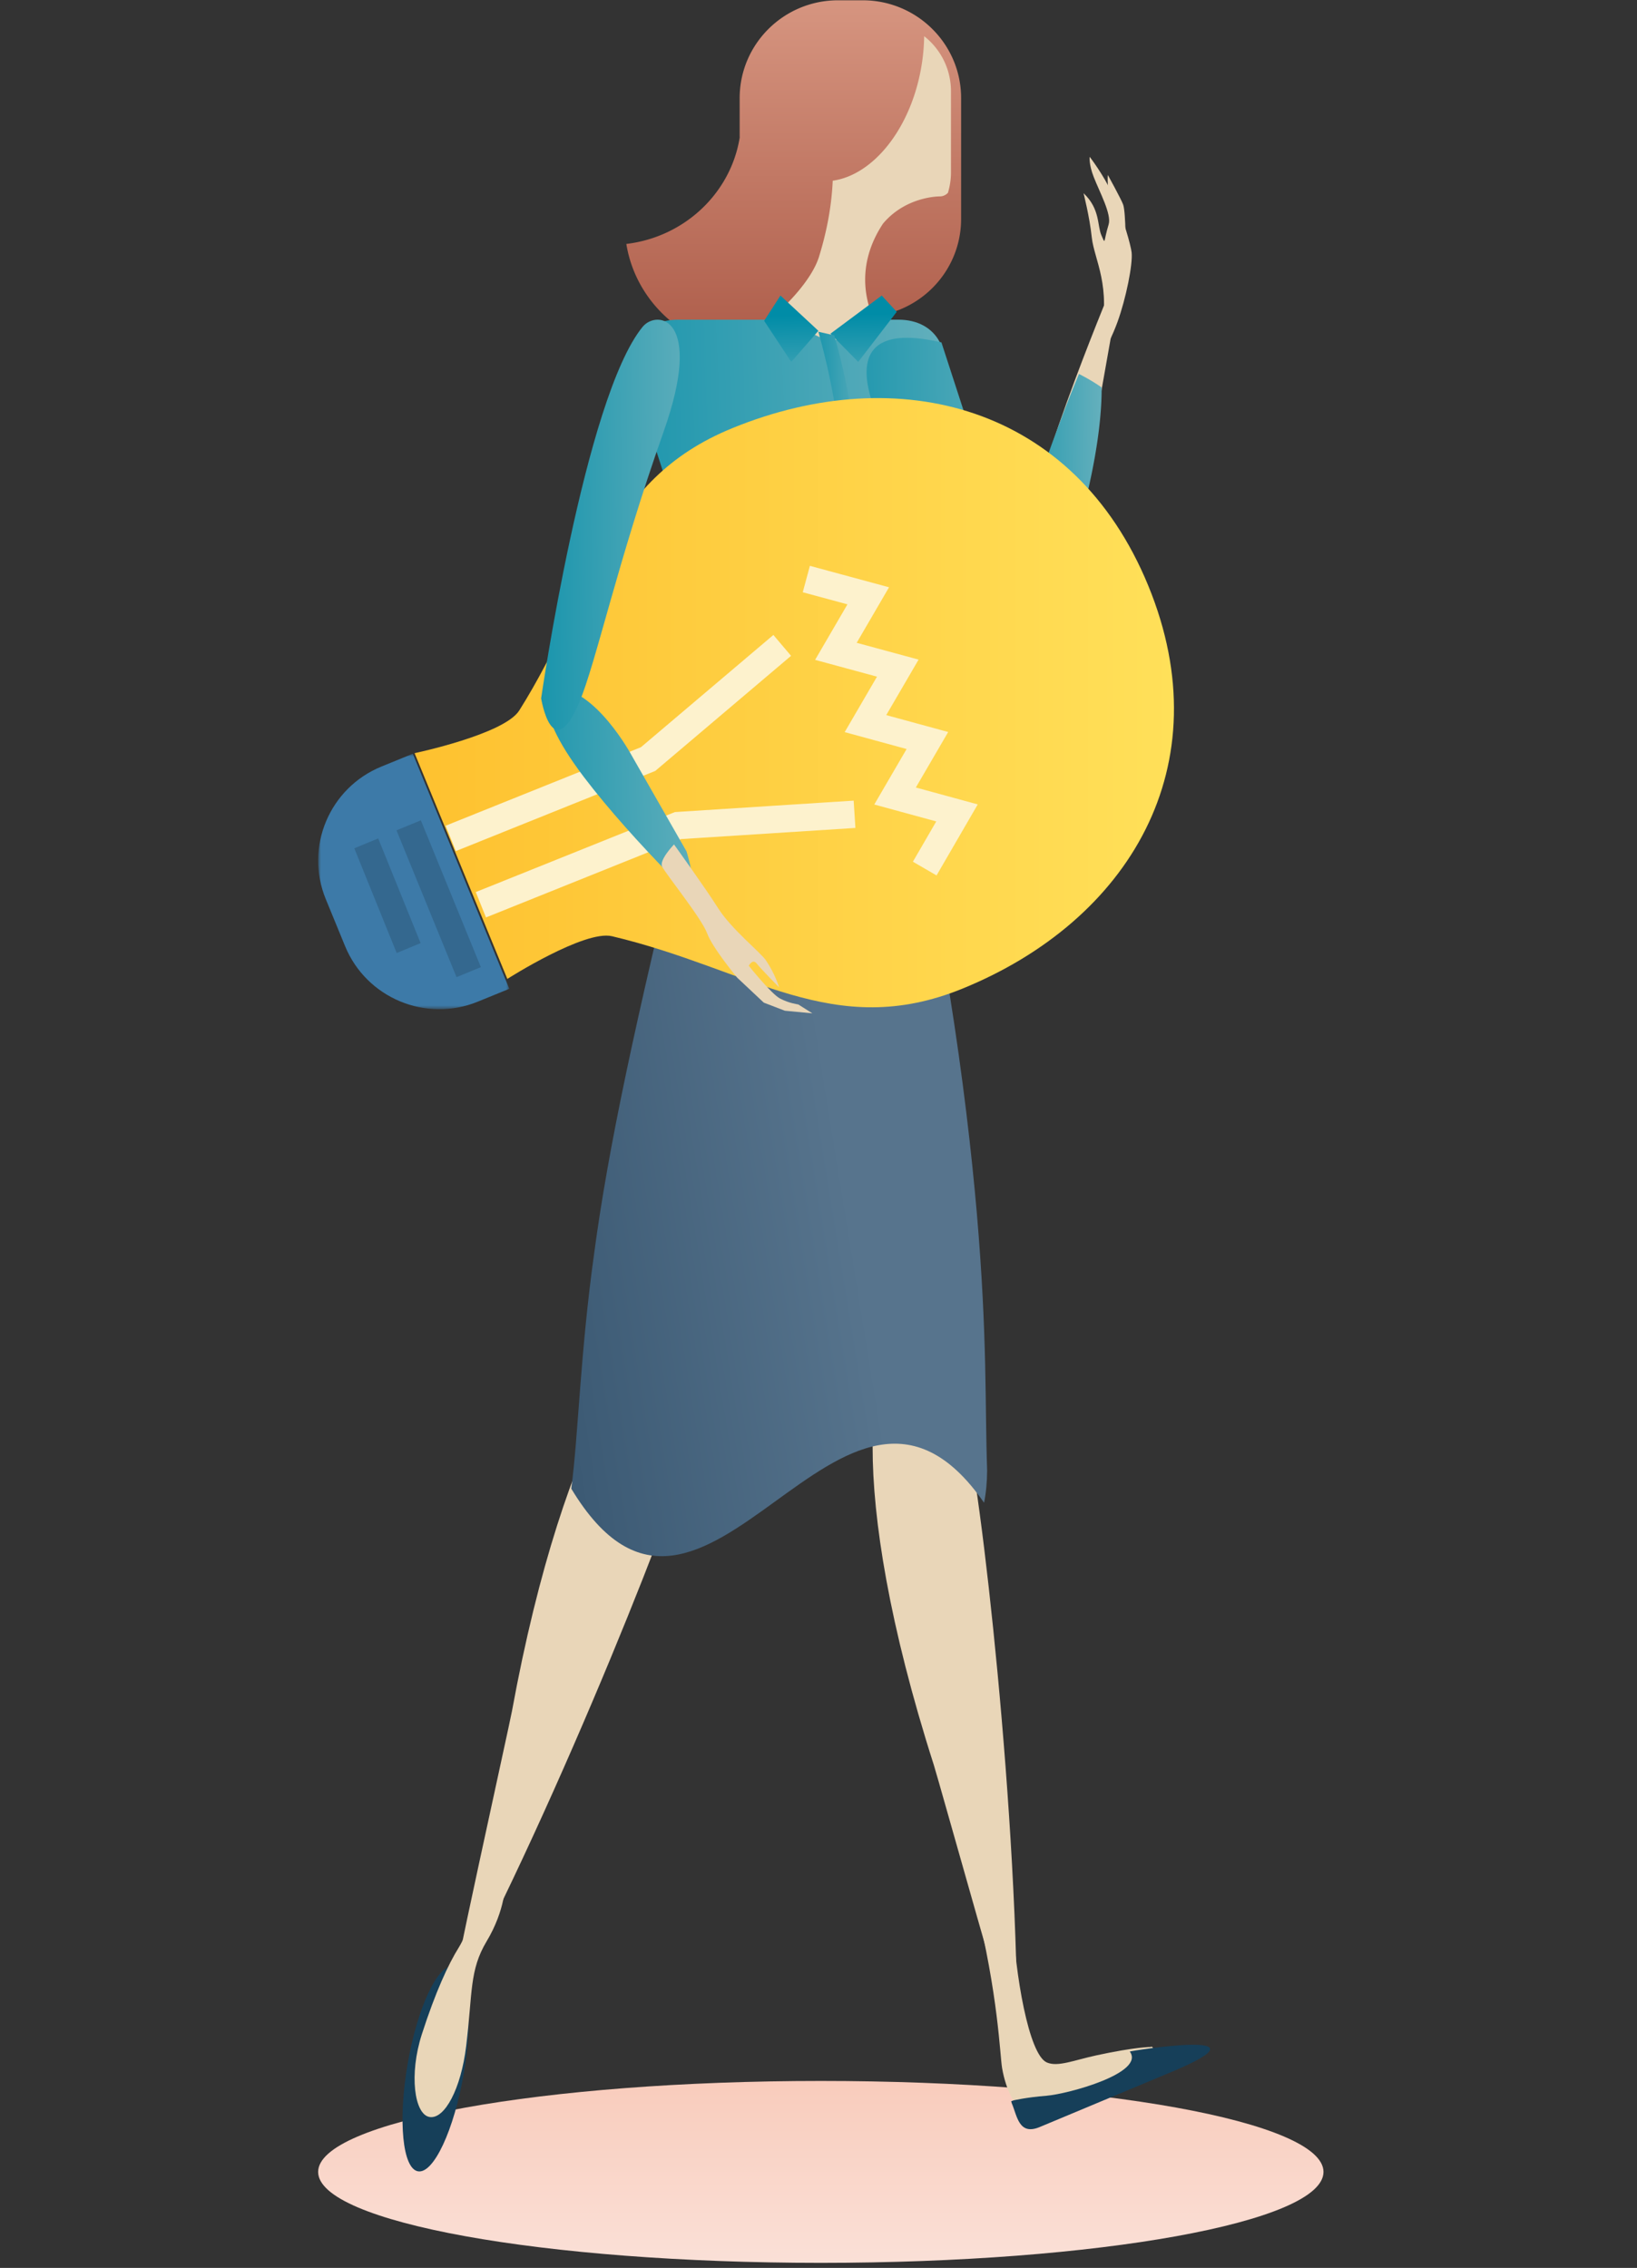 <svg xmlns="http://www.w3.org/2000/svg" xmlns:xlink="http://www.w3.org/1999/xlink" width="283" height="392" viewBox="0 0 283 392">
    <rect x="0" y="0" width="283" height="392" fill="#333333" stroke="none"/>
    <defs>
        <linearGradient id="a" x1="50%" x2="50%" y1="0%" y2="100%">
            <stop offset="0%" stop-color="#F9CCBC"/>
            <stop offset="100%" stop-color="#FAE0D7"/>
        </linearGradient>
        <linearGradient id="b" x1="50%" x2="50%" y1="0%" y2="100%">
            <stop offset="0%" stop-color="#D69580"/>
            <stop offset="100%" stop-color="#AD5C49"/>
        </linearGradient>
        <linearGradient id="c" x1="-34.913%" y1="100%" y2="94.404%">
            <stop offset="0%" stop-color="#008CA7"/>
            <stop offset="100%" stop-color="#62AFBC"/>
        </linearGradient>
        <linearGradient id="d" x1="29.745%" x2="35.341%" y1="29.745%" y2="164.659%">
            <stop offset="0%" stop-color="#008CA7"/>
            <stop offset="100%" stop-color="#62AFBC"/>
        </linearGradient>
        <linearGradient id="e" x1="50%" x2="-139.749%" y1="12.094%" y2="91.438%">
            <stop offset="0%" stop-color="#57748D"/>
            <stop offset="100%" stop-color="#082844"/>
        </linearGradient>
        <linearGradient id="f" x1="100%" x2="0%" y1="50%" y2="50%">
            <stop offset="0%" stop-color="#FFE25C"/>
            <stop offset="100%" stop-color="#FEC12F"/>
        </linearGradient>
        <path id="g" d="M0 1h33.047v44.161H0z"/>
    </defs>
    <g fill="none" fill-rule="evenodd">
        <path fill="url(#a)" d="M173.802 375.404c0 8.681-38.904 15.719-86.899 15.719C38.91 391.123 0 384.085 0 375.403c0-8.68 38.91-15.722 86.903-15.722 47.995 0 86.899 7.041 86.899 15.723" transform="translate(55)"/>
        <path fill="url(#b)" d="M39.931 52.735c-4.148 4.901-10.43 8.026-17.462 8.026-11.296 0-20.634-8.07-22.328-18.597 10.024-1.193 18.031-8.74 19.598-18.385a17.72 17.72 0 0 1-.007-.472v-6.345-.014a32.625 32.625 0 0 0-.008-.054h.009C19.77 7.585 27.372.05 36.748.05h4.253c9.396 0 17.015 7.573 17.015 16.911v20.882c0 9.34-7.62 16.912-17.015 16.912l-1.07-2.02z" transform="translate(108.138)"/>
        <path fill="#E9D6B8" d="M159.766 6.255a33.93 33.93 0 0 1-.405 4.782c-1.693 10.9-8.245 19.18-15.4 20.198-.224 4.94-1.21 9.382-2.38 13.159-1.338 4.298-6.312 8.843-6.312 8.843-1.214 7.614 24.399 18.789 23.793 17.564-.608-1.228-6.92-10.195-8.985-18.426-1.437-5.733.41-10.459 2.577-13.726 4.003-4.767 9.809-4.7 9.809-4.7.557 0 1.057-.242 1.414-.622.34-1.124.524-2.32.524-3.548V15.773c0-3.874-1.824-7.319-4.635-9.518"/>
        <path fill="url(#c)" d="M92.981 118.79c-2.875 7.032-18.384 7.032-21.266 0L55.25 68.04c-2.884-7.031.264-12.786 6.993-12.786h18.141l8.258 3.946 7.266-3.946h4.388c6.727 0 9.874 5.755 6.997 12.786L92.98 118.79z" transform="translate(55)"/>
        <path fill="url(#c)" d="M107.75 59.18l16.068 49.4s1.095 3.416-2.273 1.16c-4.73-3.167-15.361-14.68-24.806-37.598-6.926-16.814 6.745-13.902 11.01-12.962" transform="translate(55)"/>
        <path fill="#E9D6B8" d="M166.716 246.05c-.775-2.718-1.327-5.45-2.025-8.113-2.696-4.155-5.149-6.484-7.145-6.49-7.558-.048-11.578 25.29 3.891 73.624.861 2.686 14.394 51.294 14.413 49.34.33-39.303-6.335-98.54-9.134-108.36M120.69 245.848c.593-2.756 1.393-5.433 2.035-8.116-.406-4.918-1.45-8.106-3.178-9.034-6.556-3.5-21.895 17.124-31.038 67.049-.512 2.776-11.46 52.062-10.53 50.336 18.657-34.684 40.558-90.248 42.71-100.235"/>
        <path fill="url(#d)" d="M86.479 57.177l-4.69 5.376-4.687-7.098 2.818-4.37zM97.432 51.085l-8.87 6.594 4.806 4.874 6.656-8.655z" transform="translate(55)"/>
        <path fill="url(#c)" d="M87.645 119.894c.95-.26 1.903-.517 2.851-.776 4.81-20.684 4.268-41.687-1.26-61.15-.924-.208-1.838-.422-2.757-.628 5.609 19.89 6.123 41.382 1.166 62.554" transform="translate(55)"/>
        <path fill="url(#e)" d="M115.12 259.738c.342-1.66.521-3.564.533-5.585-.396-11.34.068-22.86-1.776-44.403-1.812-20.916-5.933-51.864-14.808-87.649-.858-3.652-1.907-6.792-3.108-9.356-8.06-1.118-16.26 4.354-24.617 6.714-3.06 5.684-5.734 12.487-7.6 20.704-9.077 37.055-13.623 58.479-16.025 76.453-2.431 17.421-2.726 31.397-3.959 40.688 23.064 38.307 46.833-32.993 71.36 2.434" transform="translate(55)"/>
        <path fill="#E9D6B8" d="M177.004 107.383s-3.381-1.022 1.494-19.382c4.87-18.358 16.119-44.214 16.119-44.214l-7.674 43.32s-3.65 16.45-9.94 20.276"/>
        <path fill="#E9D6B8" d="M190.154 58.358c2.06-8.797-.992-13.496-1.404-17.275-.4-3.775-1.454-7.716-1.426-7.688 2.908 2.755 2.339 5.619 3.093 7.296.758 1.681.298 1.183 1.241-1.896.537-1.754-1.543-5.55-2.565-8.17-.89-2.264-.712-3.519-.712-3.519s2.306 2.948 3.904 6.386c1.93 4.162 3.234 9.037 3.347 10.146.222 2.035-.97 7.96-2.45 12.034-1.667 4.593-4.507 9.023-3.028 2.686"/>
        <path fill="#E9D6B8" d="M194.616 43.787s.043-7.061-.45-8.424c-.344-.953-2.65-5.129-2.65-5.129s-.214 2.596.623 4.329c.838 1.732 2.477 9.224 2.477 9.224"/>
        <path fill="url(#c)" d="M135.448 66.964c.057 9.086-2.86 22.871-8.408 37.602a167.321 167.321 0 0 1-2.008 5.091c-1.048 2.536-5.43-.95-5.203-5.604.45-9.01 4-19.39 9.034-32.753a178.41 178.41 0 0 1 2.666-6.662 32.627 32.627 0 0 1 3.92 2.326" transform="translate(55)"/>
        <path fill="#E9D6B8" d="M198.942 353.81s-2.658-.015-9.393 1.445c-3.937.854-6.692 2.056-8.585 1.226-3.113-1.368-5.488-15.192-5.919-25.238-.047-1.126-6.776-3.757-6.466-2.511 4.046 16.216 4.27 26.476 4.664 28.74.656 3.83 2.392 7.293 4.237 7.416 3.645.243 20.401-7.544 21.753-8.248 1.355-.708.007-3.34-.291-2.83"/>
        <path fill="#163F59" d="M70.457 356.823c-1.675 9.778-.86 18.055 1.827 18.48 2.684.423 6.216-7.15 7.892-16.935 1.677-9.775.863-18.05-1.823-18.478-2.68-.429-6.223 7.153-7.896 16.933"/>
        <path fill="#E9D6B8" d="M72.937 351.58c-2.26 7-1.296 13.901 1.329 14.333 2.62.422 5.446-4.946 6.323-12.248 1.12-9.229.532-13.115 3.55-18.14 3.116-5.173 3.564-10.334 2.889-11.118-.668-.777-4.2 1.164-4.668 3.856-.669 3.848-2.367 7.261-3.03 8.316-1.858 2.975-4.043 7.729-6.393 15.001"/>
        <path fill="#163F59" d="M195.314 354.596c2.725 3.692-10.654 7.336-14.388 7.642-3.565.287-5.707.8-5.707.8-.135.062-.265.092-.399.143.025.107.035.212.077.316.958 2.25 1.224 5.665 4.848 4.148l22.733-9.498c18.576-7.763-7.227-3.634-7.164-3.55"/>
        <path fill="url(#f)" d="M111.427 170.864c28.702-11.711 44.9-38.432 32.08-69.64-12.823-31.211-43.174-38.942-71.877-27.23-22.393 9.132-23.743 27.952-36.861 48.807-2.594 4.126-18.098 7.38-18.098 7.38l16.032 39.022s13.344-8.515 18.101-7.382c24.03 5.698 38.227 18.178 60.623 9.043" transform="translate(55)"/>
        <g transform="translate(55 129.277)">
            <mask id="h" fill="#fff">
                <use xlink:href="#g"/>
            </mask>
            <path fill="#3D7AA8" d="M16.37 1l-5.428 2.217C1.944 6.89-2.366 17.143 1.315 26.123l3.337 8.126c3.684 8.976 13.967 13.272 22.964 9.599l5.431-2.216L16.369 1.001z" mask="url(#h)"/>
        </g>
        <path stroke="#FDF2CD" stroke-width="4.728" d="M139.395 100.085l10.704 2.898-5.591 9.596 10.7 2.904-5.589 9.59 10.708 2.921-5.592 9.592 10.708 2.922-5.58 9.62M135.228 111.553l-23.187 19.648-34.119 13.714M147.73 140.745l-30.525 1.952-34.073 13.686"/>
        <path fill="#34688F" d="M78.922 168.894l-10.377-25.376 4.212-1.73 10.375 25.379zM68.578 164.723l-7.327-18.098 4.134-1.71 7.328 18.098z"/>
        <path fill="url(#c)" d="M40.823 118.851s-4.992 2.138 5.136 15.476c4.32 5.685 9.797 11.686 14.662 16.694 6.525 6.724 3.057-3.873 3.057-3.873l-9.451-16.524s-6.3-11.78-13.404-11.773" transform="translate(55)"/>
        <path fill="url(#c)" d="M56.092 56.493c-10.03 12.256-17.541 64.213-17.541 64.213s1.909 11.765 6.591.7c2.897-6.837 6.596-24.258 14.575-46.773 7.052-19.895-1.151-21.16-3.625-18.14" transform="translate(55)"/>
        <path fill="#E9D6B8" d="M140.437 175.149l-4.756-.45-3.638-1.398-4.6-4.318s-4.294-5.164-5.21-7.694c-.913-2.525-7.22-10.348-7.77-11.502-.543-1.147 2.06-3.83 2.06-3.83s5.377 7.468 7.644 11.05c2.27 3.58 7.283 7.589 8.227 8.96 1.604 2.342 2.295 4.693 2.295 4.693s-3.134-3.172-3.861-4.102c-.721-.93-1.383.369-1.383.369s3.846 4.812 5.372 5.645c1.532.832 3.181 1.04 3.181 1.04l2.44 1.537z"/>
    </g>
</svg>
